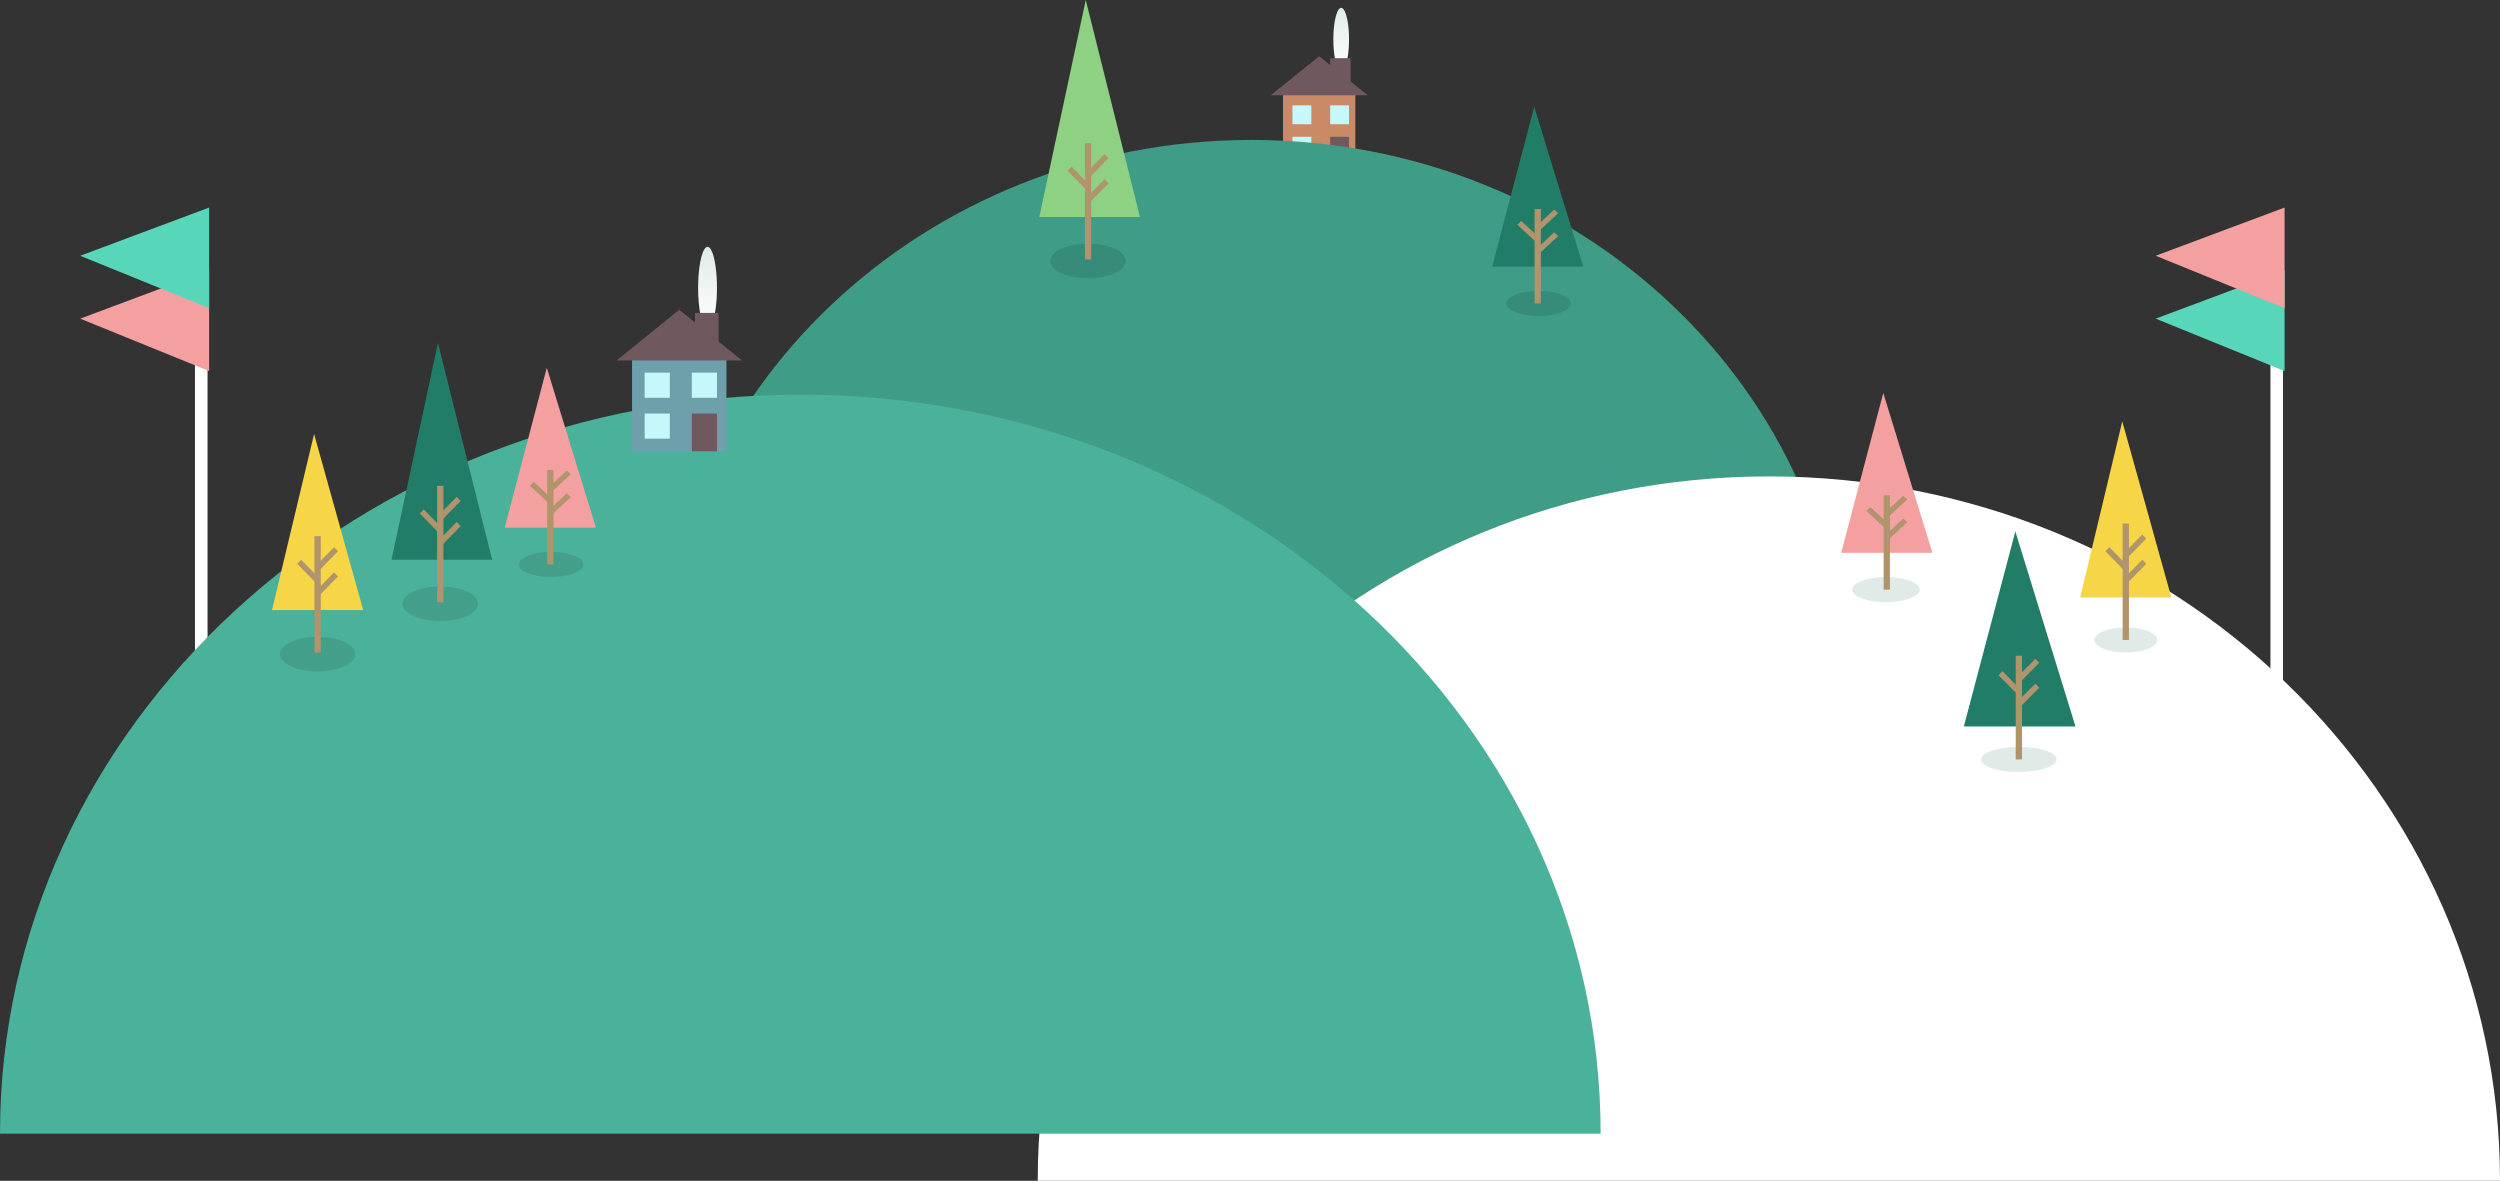 <?xml version="1.0" encoding="UTF-8" standalone="no"?>
<svg
   xmlns:dc="http://purl.org/dc/elements/1.1/"
   xmlns:cc="http://creativecommons.org/ns#"
   xmlns:rdf="http://www.w3.org/1999/02/22-rdf-syntax-ns#"
   xmlns:svg="http://www.w3.org/2000/svg"
   xmlns="http://www.w3.org/2000/svg"
   id="svg100"
   xml:space="preserve"
   enable-background="new 0 0 800 300"
   height="375.5"
   width="795"
   viewBox="0 0 795 375.5"
   preserveAspectRatio="xMidYMid meet"
   y="0px"
   x="0px"
   version="1.1"><rect x="0" y="0" width="795" height="375.5" fill="#333333" stroke="none"/>
    
    
    <defs
   id="defs12">
        <linearGradient
   gradientUnits="userSpaceOnUse"
   y2="30"
   x2="429.5"
   y1="10"
   x1="429.5"
   id="gradient-oval10">
            <stop
   id="stop2"
   stop-opacity="1"
   stop-color="rgb(224, 235, 232)"
   offset="0" />
            <stop
   id="stop4"
   stop-opacity="1"
   stop-color="rgb(255, 255, 255)"
   offset="1" />
        </linearGradient>
        <linearGradient
   gradientUnits="userSpaceOnUse"
   y2="112"
   x2="228"
   y1="86"
   x1="228"
   id="gradient-oval9">
            <stop
   id="stop7"
   stop-opacity="1"
   stop-color="rgb(224, 235, 232)"
   offset="0" />
            <stop
   id="stop9"
   stop-opacity="1"
   stop-color="rgb(255, 255, 255)"
   offset="1" />
        </linearGradient>
    </defs>
    <g
   transform="translate(-3,-7.5)"
   id="flagLeft">
        <rect
   style="fill:#ffffff;stroke:none"
   height="144"
   width="4"
   y="83"
   x="65"
   id="flagPoleLeft" />
        <path
   style="fill:#f4a0a0;stroke:none"
   d="m 28.5,108.83 41,-15.33 v 32 z m 0,0"
   id="leftGreenFlag2" />
        <path
   style="fill:#58d6b9;stroke:none"
   d="m 28.5,88.83 41,-15.33 v 32 z m 0,0"
   id="leftGreenFlag" />
		
		
    </g>
    <g
   transform="translate(-3,-7.5)"
   id="flagRight">
        <rect
   style="fill:#ffffff;stroke:none"
   height="144"
   width="4"
   y="83"
   x="725"
   id="flagPoleLeft2" />
        <path
   style="fill:#58d6b9;stroke:none"
   d="m 688.5,108.83 41,-15.33 v 32 z m 0,0"
   id="leftGreenFlag3" />
        <path
   style="fill:#f4a0a0;stroke:none"
   d="m 688.5,88.83 41,-15.33 v 32 z m 0,0"
   id="leftGreenFlag4" />
        

    </g>
    <g
   transform="translate(-3,-7.5)"
   id="brownHouse">
        <rect
   style="fill:#ca8a65;stroke:none"
   height="23"
   width="23"
   y="37"
   x="411"
   id="rectangle15" />
        <rect
   style="fill:#c6f7fb;stroke:none"
   height="6"
   width="6"
   y="41"
   x="414"
   id="rectangle16" />
        <rect
   style="fill:#c6f7fb;stroke:none"
   height="6"
   width="6"
   y="41"
   x="426"
   id="rectangle17" />
        <rect
   style="fill:#c6f7fb;stroke:none"
   height="6"
   width="6"
   y="51"
   x="414"
   id="rectangle18" />
        <rect
   style="fill:#70595e;stroke:none"
   height="9"
   width="6"
   y="51"
   x="426"
   id="rectangle19" />
        <path
   style="fill:#70595e;stroke:none"
   d="m 422.5,25.38 15.44,12.41 h -30.88 z m 0,0"
   id="polygon2" />
        <path
   style="fill:url(#gradient-oval10);stroke:none"
   d="m 427.01,19.3 c 0.09,-5.51 1.29,-9.66 2.66,-9.28 1.38,0.39 2.42,5.17 2.32,10.68 -0.09,5.51 -1.29,9.66 -2.66,9.28 C 428.02,29.61 427,25.25 427,20"
   id="oval10" />
        <rect
   style="fill:#70595e;stroke:none"
   height="9"
   width="6.5"
   y="26"
   x="426"
   id="rectangle20" />
    </g>
    <g
   transform="translate(-3,-7.5)"
   id="hills">
        <path
   style="fill:#3e9c87;stroke:none"
   d="m 212,231 c 0,-98.86 84.62,-179 189,-179 104.38,0 189,80.14 189,179 H 401 Z m 0,0"
   id="backHill" />
        <path
   style="fill:#ffffff;stroke:none"
   d="M 333,383 C 333,259.29 437.09,159 565.5,159 693.91,159 798,259.29 798,383 H 565.5 Z m 0,0"
   id="whiteHill" />
        <path
   style="fill:#4ab19a;stroke:none"
   d="M 3,368 C 3,238.21 116.94,133 257.5,133 398.06,133 512,238.21 512,368 H 257.5 Z m 0,0"
   id="leftHill" />
    </g>
    <g
   transform="translate(-3,-7.5)"
   id="yellowTree">
        <ellipse
   style="fill:#439f8a;stroke:none"
   ry="5.5"
   rx="12"
   cy="215.5"
   cx="104"
   id="oval" />
        <path
   style="fill:#f6d546;stroke:none"
   d="m 89.5,201.5 13.38,-56 15.62,56 z m 0,0"
   id="bezier">
				</path>
        <rect
   style="fill:#af946c;stroke:none"
   height="37"
   width="2"
   y="178"
   x="103"
   id="rectangle" />
        <path
   style="fill:#af946c;stroke:none"
   d="m 103.5,187.34 5.73,-5.84 1.27,1.3 -6.36,6.48 -0.43,0.22 z m 0,0"
   id="bezier2" />
        <path
   style="fill:#af946c;stroke:none"
   d="m 103.5,195.34 5.73,-5.84 1.27,1.3 -6.36,6.48 -0.43,0.22 z m 0,0"
   id="bezier3" />
        <path
   style="fill:#af946c;stroke:none"
   d="m 104.5,191.34 -5.73,-5.84 -1.27,1.3 6.36,6.48 0.43,0.22 z m 0,0"
   id="bezier4" />
		
		
		
    </g>
    <g
   transform="translate(-3,-7.5)"
   id="yellowTree2">
        <ellipse
   style="fill:#439f8a;stroke:none"
   ry="4"
   rx="10.25"
   cy="187"
   cx="178.25"
   id="oval3" />
        <path
   style="fill:#f4a0a0;stroke:none"
   d="m 163.5,175.3 13.38,-50.85 15.62,50.85 z m 0,0"
   id="bezier9" />
        <rect
   style="fill:#af946c;stroke:none"
   height="30"
   width="2"
   y="157"
   x="177"
   id="rectangle3" />
        <path
   style="fill:#af946c;stroke:none"
   d="m 177.5,162.44 5.73,-5.3 1.27,1.18 -6.36,5.89 -0.43,0.19 z m 0,0"
   id="bezier10" />
        <path
   style="fill:#af946c;stroke:none"
   d="m 177.5,169.7 5.73,-5.3 1.27,1.18 -6.36,5.89 -0.43,0.19 z m 0,0"
   id="bezier11" />
        <path
   style="fill:#af946c;stroke:none"
   d="m 178.5,166.07 -5.73,-5.3 -1.27,1.18 6.36,5.89 0.43,0.19 z m 0,0"
   id="bezier12" />
    </g>
    <g
   transform="translate(-3,-7.5)"
   id="yellowTree3">
        <ellipse
   style="fill:#e0ebe8;stroke:none"
   ry="4"
   rx="10.75"
   cy="195"
   cx="602.75"
   id="oval4" />
        <path
   style="fill:#f4a0a0;stroke:none"
   d="m 588.5,183.3 13.38,-50.85 15.62,50.85 z m 0,0"
   id="bezier13" />
        <rect
   style="fill:#af946c;stroke:none"
   height="30"
   width="2"
   y="165"
   x="602"
   id="rectangle4" />
        <path
   style="fill:#af946c;stroke:none"
   d="m 602.5,170.44 5.73,-5.3 1.27,1.18 -6.36,5.89 -0.43,0.19 z m 0,0"
   id="bezier14" />
        <path
   style="fill:#af946c;stroke:none"
   d="m 602.5,177.7 5.73,-5.3 1.27,1.18 -6.36,5.89 -0.43,0.19 z m 0,0"
   id="bezier15" />
        <path
   style="fill:#af946c;stroke:none"
   d="m 603.5,174.07 -5.73,-5.3 -1.27,1.18 6.36,5.89 0.43,0.19 z m 0,0"
   id="bezier16" />
    </g>
    <g
   transform="translate(-3,-7.5)"
   id="yellowTree4">
        <ellipse
   style="fill:#e0ebe8;stroke:none"
   ry="4"
   rx="10"
   cy="211"
   cx="679"
   id="oval5" />
        <path
   style="fill:#f6d546;stroke:none"
   d="m 664.5,197.5 13.38,-56 15.62,56 z m 0,0"
   id="bezier17" />
        <rect
   style="fill:#af946c;stroke:none"
   height="37"
   width="2"
   y="174"
   x="678"
   id="rectangle5" />
        <path
   style="fill:#af946c;stroke:none"
   d="m 678.5,183.34 5.73,-5.84 1.27,1.3 -6.36,6.48 -0.43,0.22 z m 0,0"
   id="bezier18" />
        <path
   style="fill:#af946c;stroke:none"
   d="m 678.5,191.34 5.73,-5.84 1.27,1.3 -6.36,6.48 -0.43,0.22 z m 0,0"
   id="bezier19" />
        <path
   style="fill:#af946c;stroke:none"
   d="m 679.5,187.34 -5.73,-5.84 -1.27,1.3 6.36,6.48 0.43,0.22 z m 0,0"
   id="bezier20" />
    </g>
    <g
   transform="translate(-3,-7.5)"
   id="darkGreenTree2">
        <ellipse
   style="fill:#e0ebe8;stroke:none"
   ry="4"
   rx="12"
   cy="249"
   cx="645"
   id="oval6" />
        <path
   style="fill:#217d68;stroke:none"
   d="m 627.5,238.51 16.38,-62.02 19.12,62.02 z m 0,0"
   id="bezier21" />
        <rect
   style="fill:#af946c;stroke:none"
   height="33"
   width="2"
   y="216"
   x="644"
   id="rectangle6" />
        <path
   style="fill:#af946c;stroke:none"
   d="m 644.5,222.75 5.73,-5.76 1.27,1.28 -6.36,6.41 -0.43,0.21 z m 0,0"
   id="bezier22" />
        <path
   style="fill:#af946c;stroke:none"
   d="m 644.5,230.65 5.73,-5.76 1.27,1.28 -6.36,6.41 -0.43,0.21 z m 0,0"
   id="bezier23" />
        <path
   style="fill:#af946c;stroke:none"
   d="m 645.5,226.7 -5.73,-5.76 -1.27,1.28 6.36,6.41 0.43,0.21 z m 0,0"
   id="bezier24" />
    </g>
    <g
   transform="translate(-3,-7.5)"
   id="yellowTree5">
        <ellipse
   style="fill:#439f8a;stroke:none"
   ry="5.5"
   rx="12"
   cy="199.5"
   cx="143"
   id="oval2" />
        <path
   style="fill:#217d68;stroke:none"
   d="m 127.5,185.5 14.77,-69 17.23,69 z m 0,0"
   id="bezier5" />
        <rect
   style="fill:#af946c;stroke:none"
   height="37"
   width="2"
   y="162"
   x="142"
   id="rectangle2" />
        <path
   style="fill:#af946c;stroke:none"
   d="m 142.5,171.34 5.73,-5.84 1.27,1.3 -6.36,6.48 -0.43,0.22 z m 0,0"
   id="bezier6" />
        <path
   style="fill:#af946c;stroke:none"
   d="m 142.5,179.34 5.73,-5.84 1.27,1.3 -6.36,6.48 -0.43,0.22 z m 0,0"
   id="bezier7" />
        <path
   style="fill:#af946c;stroke:none"
   d="m 143.5,175.34 -5.73,-5.84 -1.27,1.3 6.36,6.48 0.43,0.22 z m 0,0"
   id="bezier8" />
    </g>
    <g
   transform="translate(-3,-7.5)"
   id="yellowTree6">
        <ellipse
   style="fill:#378c79;stroke:none"
   ry="5.5"
   rx="12"
   cy="90.5"
   cx="349"
   id="oval7" />
        <path
   style="fill:#8fd182;stroke:none"
   d="m 333.5,76.5 14.77,-69 17.23,69 z m 0,0"
   id="bezier25" />
        <rect
   style="fill:#af946c;stroke:none"
   height="37"
   width="2"
   y="53"
   x="348"
   id="rectangle7" />
        <path
   style="fill:#af946c;stroke:none"
   d="m 348.5,62.34 5.73,-5.84 1.27,1.3 -6.36,6.48 -0.43,0.22 z m 0,0"
   id="bezier26" />
        <path
   style="fill:#af946c;stroke:none"
   d="m 348.5,70.34 5.73,-5.84 1.27,1.3 -6.36,6.48 -0.43,0.22 z m 0,0"
   id="bezier27" />
        <path
   style="fill:#af946c;stroke:none"
   d="m 349.5,66.34 -5.73,-5.84 -1.27,1.3 6.36,6.48 0.43,0.22 z m 0,0"
   id="bezier28" />
    </g>
    <g
   transform="translate(-3,-7.5)"
   id="yellowTree7">
        <ellipse
   style="fill:#378c79;stroke:none"
   ry="4"
   rx="10.25"
   cy="104"
   cx="492.25"
   id="oval8" />
        <path
   style="fill:#217d68;stroke:none"
   d="M 477.5,92.3 490.88,41.45 506.5,92.3 Z m 0,0"
   id="bezier29" />
        <rect
   style="fill:#af946c;stroke:none"
   height="30"
   width="2"
   y="74"
   x="491"
   id="rectangle8" />
        <path
   style="fill:#af946c;stroke:none"
   d="m 491.5,79.44 5.73,-5.3 1.27,1.18 -6.36,5.89 -0.43,0.19 z m 0,0"
   id="bezier30" />
        <path
   style="fill:#af946c;stroke:none"
   d="m 491.5,86.7 5.73,-5.3 1.27,1.18 -6.36,5.89 -0.43,0.19 z m 0,0"
   id="bezier31" />
        <path
   style="fill:#af946c;stroke:none"
   d="m 492.5,83.07 -5.73,-5.3 -1.27,1.18 6.36,5.89 0.43,0.19 z m 0,0"
   id="bezier32" />
    </g>
    <g
   transform="translate(-3,-7.5)"
   id="blueHouse">
        <rect
   style="fill:#6da0ab;stroke:none"
   height="30"
   width="30"
   y="121"
   x="204"
   id="rectangle9" />
        <rect
   style="fill:#c6f7fb;stroke:none"
   height="8"
   width="8"
   y="126"
   x="208"
   id="rectangle10" />
        <rect
   style="fill:#c6f7fb;stroke:none"
   height="8"
   width="8"
   y="126"
   x="223"
   id="rectangle11" />
        <rect
   style="fill:#c6f7fb;stroke:none"
   height="8"
   width="8"
   y="139"
   x="208"
   id="rectangle12" />
        <rect
   style="fill:#70595e;stroke:none"
   height="12"
   width="8"
   y="139"
   x="223"
   id="rectangle13" />
        <path
   style="fill:#70595e;stroke:none"
   d="m 219,106 19.92,16.12 h -39.84 z m 0,0"
   id="polygon" />
        <path
   style="fill:url(#gradient-oval9);stroke:none"
   d="m 225.01,98.09 c 0.11,-7.16 1.55,-12.56 3.2,-12.06 1.65,0.5 2.9,6.71 2.78,13.88 -0.11,7.16 -1.55,12.56 -3.2,12.06 C 226.22,111.49 225,105.83 225,99"
   id="oval9" />
        <rect
   style="fill:#70595e;stroke:none"
   height="12"
   width="7.5"
   y="107"
   x="224"
   id="rectangle14" />
    </g>
</svg>